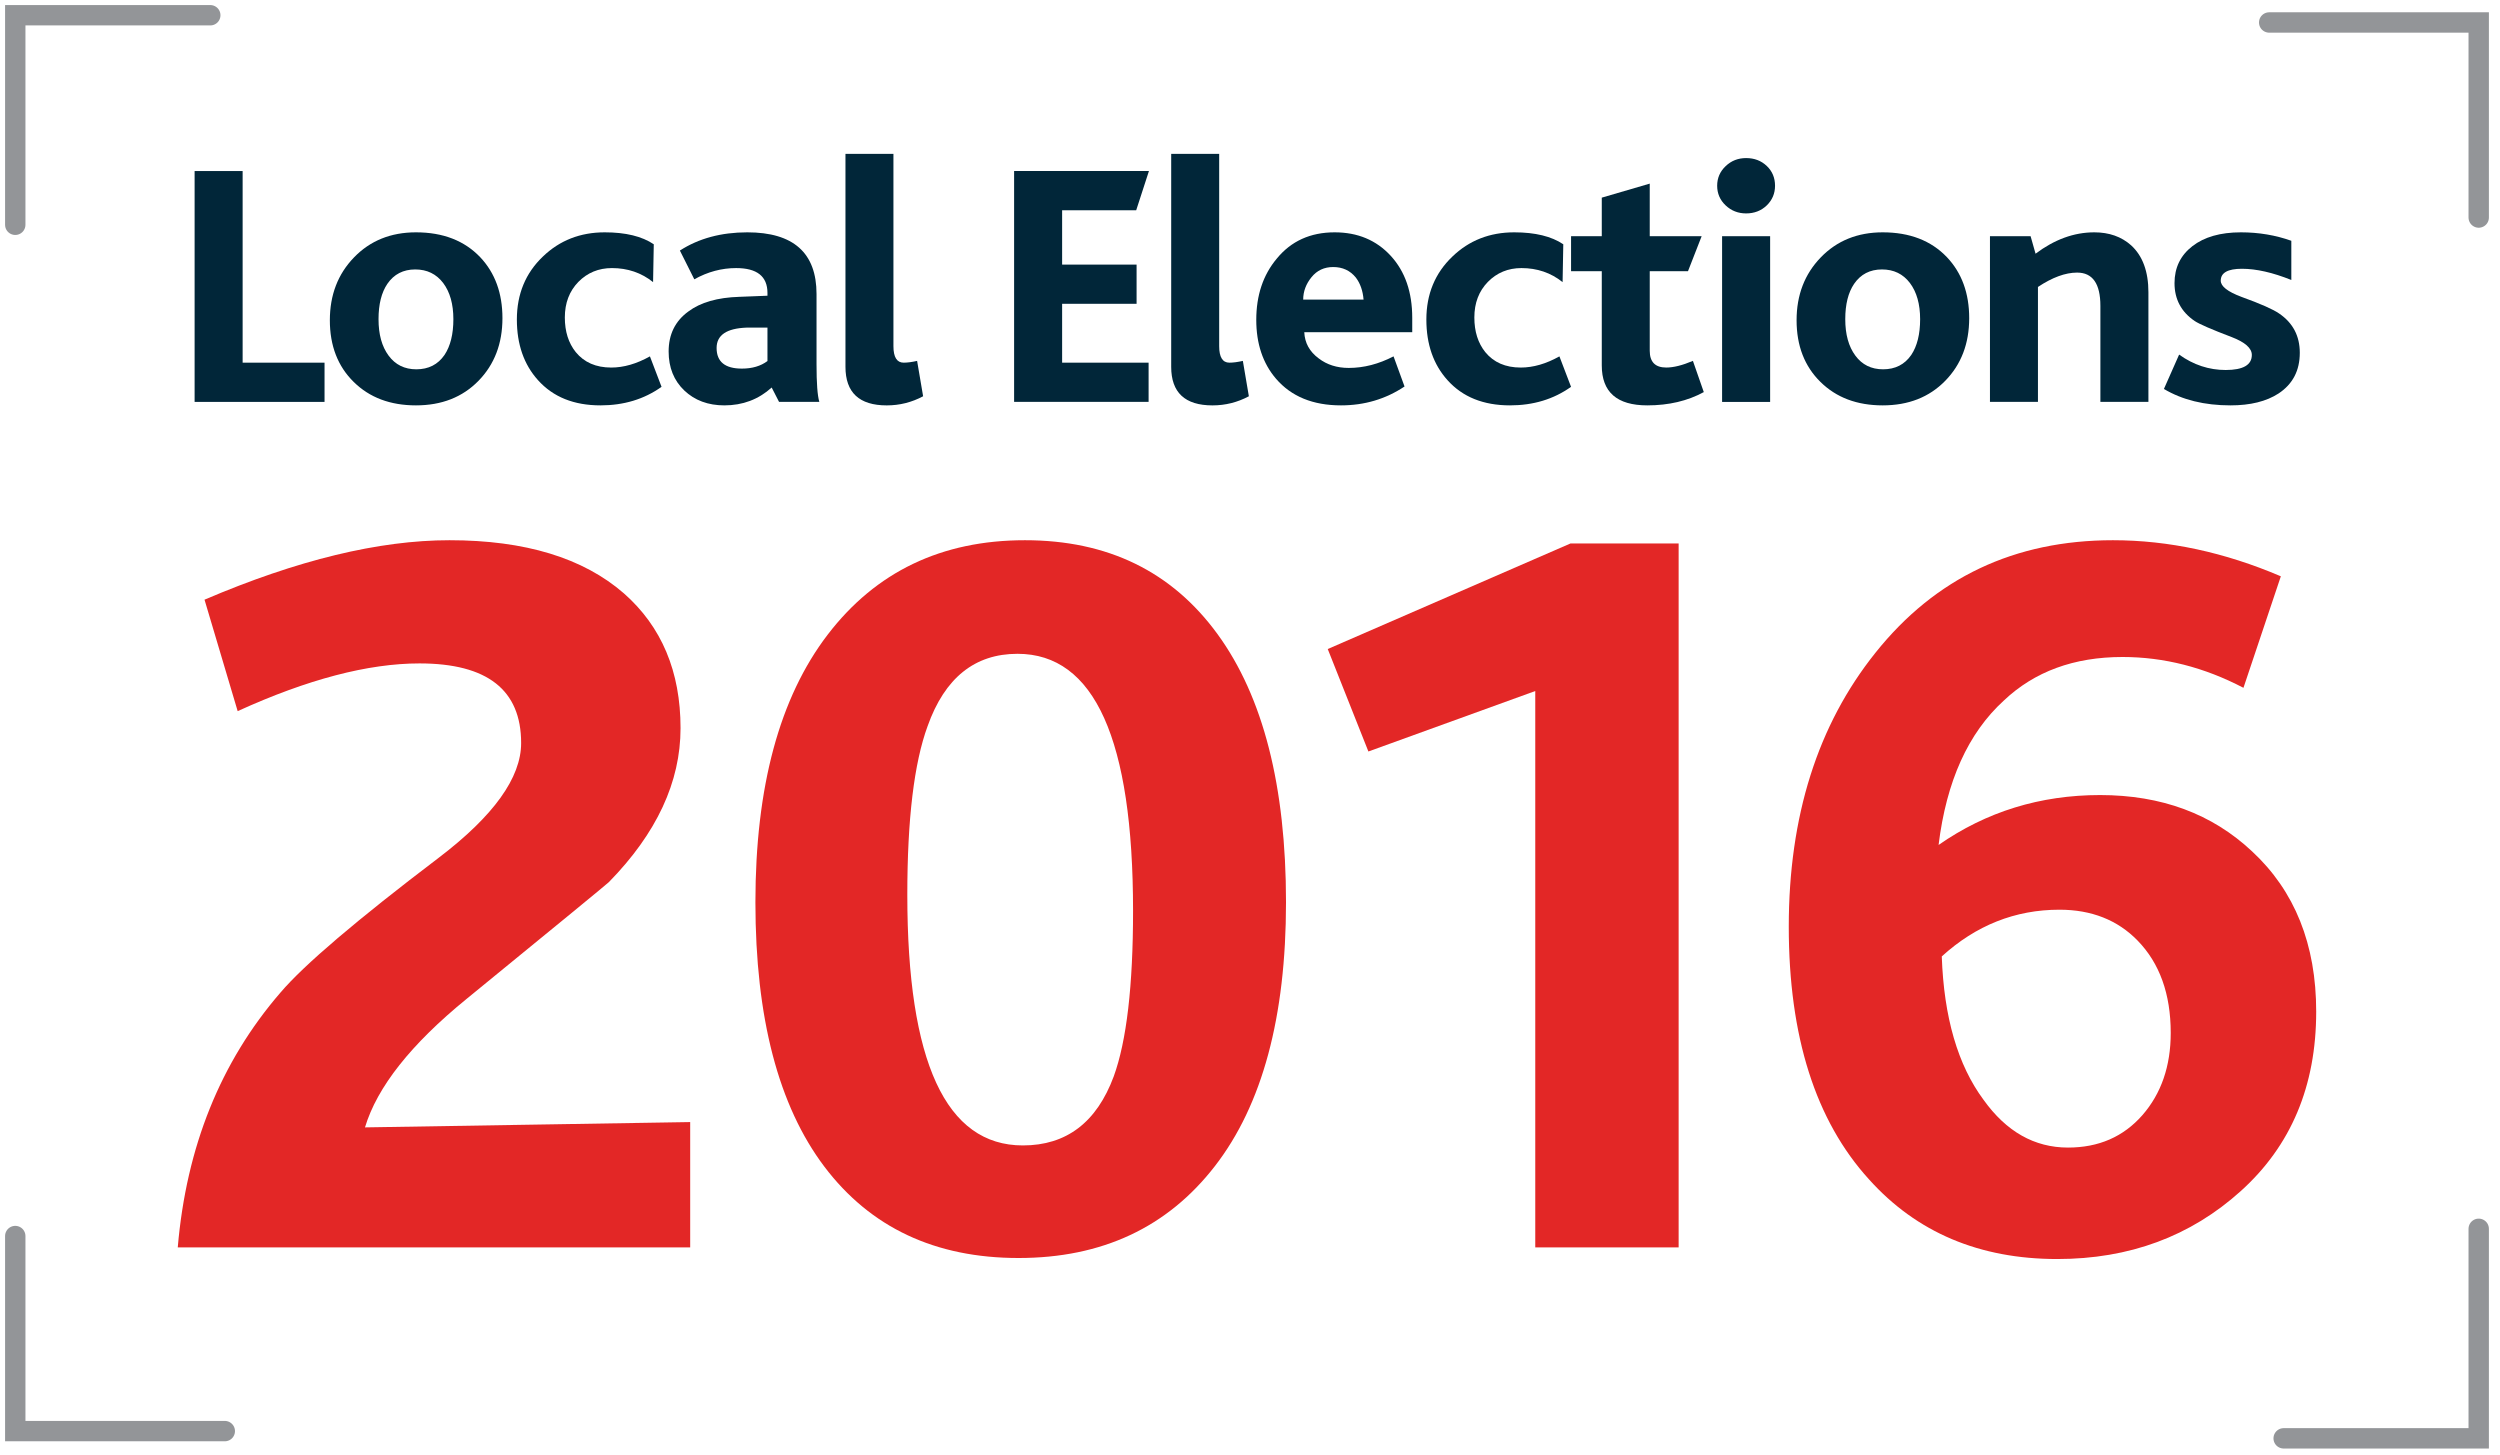 <?xml version="1.0" encoding="UTF-8" standalone="no"?>
<svg width="134px" height="78px" viewBox="0 0 134 78" version="1.1" xmlns="http://www.w3.org/2000/svg" xmlns:xlink="http://www.w3.org/1999/xlink">
    <!-- Generator: Sketch 3.8.3 (29802) - http://www.bohemiancoding.com/sketch -->
    <title>Page 1</title>
    
    
    <g id="Symbols" stroke="none" stroke-width="1" fill="none" fill-rule="evenodd">
        <g id="Footer" transform="translate(-32, -120)">
            <g id="Page-1" transform="translate(32, 120)">
                <polygon id="Fill-1" fill="#012639" points="17.395 21.542 10.431 21.542 10.431 9.168 13.005 9.168 13.005 19.439 17.395 19.439"></polygon>
                <g id="Group-38" transform="translate(0, 0.034)">
                    <path d="M26.931,17.02 C26.931,18.384 26.501,19.505 25.644,20.381 C24.786,21.257 23.67,21.694 22.295,21.694 C20.919,21.694 19.806,21.275 18.957,20.436 C18.105,19.598 17.68,18.497 17.68,17.131 C17.68,15.78 18.109,14.657 18.975,13.763 C19.838,12.869 20.946,12.419 22.295,12.419 C23.744,12.419 24.891,12.863 25.739,13.752 C26.532,14.591 26.931,15.68 26.931,17.02 M24.301,17.075 C24.301,16.264 24.117,15.614 23.753,15.132 C23.386,14.651 22.887,14.408 22.257,14.408 C21.613,14.408 21.114,14.667 20.763,15.179 C20.447,15.644 20.289,16.276 20.289,17.075 C20.289,17.89 20.468,18.54 20.829,19.027 C21.189,19.515 21.684,19.761 22.315,19.761 C22.969,19.761 23.473,19.505 23.826,18.991 C24.142,18.516 24.301,17.877 24.301,17.075" id="Fill-2" fill="#012639"></path>
                    <path d="M35.459,20.7 C34.526,21.365 33.435,21.694 32.185,21.694 C30.761,21.694 29.645,21.244 28.838,20.344 C28.081,19.505 27.704,18.421 27.704,17.094 C27.704,15.731 28.168,14.604 29.101,13.715 C29.998,12.852 31.101,12.419 32.413,12.419 C33.536,12.419 34.412,12.634 35.042,13.059 L35.005,15.087 C34.377,14.585 33.641,14.335 32.8,14.335 C32.085,14.335 31.484,14.584 31,15.076 C30.518,15.572 30.275,16.206 30.275,16.983 C30.275,17.733 30.47,18.352 30.861,18.84 C31.312,19.391 31.945,19.667 32.763,19.667 C33.431,19.667 34.121,19.467 34.836,19.068 L35.459,20.7 Z" id="Fill-4" fill="#012639"></path>
                    <path d="M43.916,21.507 L41.757,21.507 L41.362,20.737 C40.655,21.375 39.811,21.694 38.827,21.694 C37.956,21.694 37.239,21.428 36.68,20.898 C36.119,20.364 35.839,19.666 35.839,18.804 C35.839,17.89 36.189,17.176 36.893,16.664 C37.545,16.174 38.458,15.912 39.626,15.876 L41.136,15.817 L41.136,15.668 C41.136,14.778 40.576,14.335 39.457,14.335 C38.68,14.335 37.931,14.535 37.215,14.937 L36.442,13.396 C37.453,12.744 38.656,12.419 40.056,12.419 C42.527,12.419 43.766,13.52 43.766,15.725 L43.766,19.497 C43.766,20.499 43.815,21.17 43.916,21.507 M41.136,19.318 L41.136,17.526 L40.025,17.526 C38.948,17.564 38.41,17.928 38.41,18.617 C38.41,19.355 38.861,19.723 39.764,19.723 C40.315,19.723 40.772,19.59 41.136,19.318" id="Fill-6" fill="#012639"></path>
                    <path d="M49.479,21.206 C48.872,21.531 48.224,21.695 47.529,21.695 C46.055,21.695 45.317,21.006 45.317,19.629 L45.317,8.213 L47.888,8.213 L47.888,18.521 C47.888,19.11 48.073,19.405 48.436,19.405 C48.64,19.405 48.88,19.373 49.157,19.31 L49.479,21.206 Z" id="Fill-8" fill="#012639"></path>
                    <polygon id="Fill-10" fill="#012639" points="61.565 21.507 54.356 21.507 54.356 9.133 61.583 9.133 60.9 11.236 56.93 11.236 56.93 14.148 60.921 14.148 60.921 16.25 56.93 16.25 56.93 19.404 61.565 19.404"></polygon>
                    <path d="M66.939,21.206 C66.332,21.531 65.683,21.695 64.989,21.695 C63.515,21.695 62.776,21.006 62.776,19.629 L62.776,8.213 L65.348,8.213 L65.348,18.521 C65.348,19.11 65.532,19.405 65.896,19.405 C66.1,19.405 66.339,19.373 66.617,19.31 L66.939,21.206 Z" id="Fill-12" fill="#012639"></path>
                    <path d="M75.696,17.772 L69.909,17.772 C69.935,18.347 70.194,18.817 70.685,19.178 C71.125,19.515 71.66,19.687 72.293,19.687 C73.101,19.687 73.9,19.479 74.694,19.067 L75.283,20.682 C74.272,21.357 73.138,21.694 71.877,21.694 C70.376,21.694 69.216,21.22 68.395,20.267 C67.688,19.442 67.336,18.389 67.336,17.113 C67.336,15.799 67.7,14.705 68.434,13.829 C69.202,12.89 70.236,12.419 71.537,12.419 C72.771,12.419 73.773,12.839 74.543,13.677 C75.314,14.517 75.696,15.624 75.696,17.002 L75.696,17.772 Z M73.087,16.026 C73.048,15.548 72.91,15.155 72.671,14.841 C72.367,14.467 71.964,14.279 71.459,14.279 C70.98,14.279 70.592,14.459 70.297,14.823 C70.002,15.187 69.851,15.585 69.851,16.026 L73.087,16.026 Z" id="Fill-14" fill="#012639"></path>
                    <path d="M84.208,20.7 C83.274,21.365 82.185,21.694 80.935,21.694 C79.51,21.694 78.394,21.244 77.587,20.344 C76.831,19.505 76.453,18.421 76.453,17.094 C76.453,15.731 76.918,14.604 77.851,13.715 C78.748,12.852 79.85,12.419 81.162,12.419 C82.285,12.419 83.162,12.634 83.792,13.059 L83.755,15.087 C83.127,14.585 82.39,14.335 81.55,14.335 C80.834,14.335 80.234,14.584 79.75,15.076 C79.268,15.572 79.025,16.206 79.025,16.983 C79.025,17.733 79.22,18.352 79.611,18.84 C80.061,19.391 80.695,19.667 81.513,19.667 C82.181,19.667 82.871,19.467 83.585,19.068 L84.208,20.7 Z" id="Fill-16" fill="#012639"></path>
                    <path d="M91.323,20.982 C90.452,21.457 89.442,21.694 88.294,21.694 C86.669,21.694 85.855,20.982 85.855,19.555 L85.855,14.503 L84.209,14.503 L84.209,12.625 L85.855,12.625 L85.855,10.56 L88.426,9.808 L88.426,12.625 L91.209,12.625 L90.476,14.503 L88.426,14.503 L88.426,18.767 C88.426,19.368 88.721,19.666 89.31,19.666 C89.701,19.666 90.175,19.548 90.74,19.309 L91.323,20.982 Z" id="Fill-18" fill="#012639"></path>
                    <path d="M95.142,9.922 C95.142,10.335 94.994,10.687 94.699,10.975 C94.401,11.262 94.031,11.405 93.591,11.405 C93.164,11.405 92.797,11.262 92.494,10.975 C92.19,10.687 92.04,10.335 92.04,9.922 C92.04,9.51 92.19,9.16 92.494,8.872 C92.797,8.581 93.164,8.439 93.591,8.439 C94.031,8.439 94.401,8.578 94.699,8.862 C94.994,9.143 95.142,9.497 95.142,9.922 L95.142,9.922 Z M92.304,21.508 L94.879,21.508 L94.879,12.627 L92.304,12.627 L92.304,21.508 Z" id="Fill-20" fill="#012639"></path>
                    <path d="M105.549,17.02 C105.549,18.384 105.119,19.505 104.261,20.381 C103.404,21.257 102.288,21.694 100.913,21.694 C99.537,21.694 98.424,21.275 97.575,20.436 C96.723,19.598 96.297,18.497 96.297,17.131 C96.297,15.78 96.727,14.657 97.593,13.763 C98.456,12.869 99.564,12.419 100.913,12.419 C102.361,12.419 103.509,12.863 104.356,13.752 C105.15,14.591 105.549,15.68 105.549,17.02 M102.919,17.075 C102.919,16.264 102.734,15.614 102.37,15.132 C102.004,14.651 101.505,14.408 100.874,14.408 C100.23,14.408 99.732,14.667 99.381,15.179 C99.065,15.644 98.906,16.276 98.906,17.075 C98.906,17.89 99.086,18.54 99.447,19.027 C99.806,19.515 100.302,19.761 100.933,19.761 C101.586,19.761 102.09,19.505 102.444,18.991 C102.76,18.516 102.919,17.877 102.919,17.075" id="Fill-22" fill="#012639"></path>
                    <path d="M115.155,21.507 L112.581,21.507 L112.581,16.363 C112.581,15.173 112.166,14.577 111.333,14.577 C110.703,14.577 110.003,14.836 109.234,15.347 L109.234,21.507 L106.662,21.507 L106.662,12.626 L108.84,12.626 L109.106,13.565 C110.117,12.803 111.167,12.419 112.254,12.419 C113.05,12.419 113.707,12.651 114.227,13.114 C114.844,13.677 115.155,14.517 115.155,15.63 L115.155,21.507 Z" id="Fill-24" fill="#012639"></path>
                    <path d="M123.269,18.877 C123.269,19.83 122.889,20.555 122.132,21.056 C121.475,21.483 120.615,21.694 119.552,21.694 C118.162,21.694 116.973,21.402 115.986,20.814 L116.801,18.972 C117.569,19.524 118.402,19.798 119.296,19.798 C120.23,19.798 120.698,19.529 120.698,18.991 C120.698,18.629 120.338,18.31 119.618,18.033 C118.535,17.622 117.872,17.332 117.632,17.17 C116.915,16.683 116.554,16.005 116.554,15.142 C116.554,14.317 116.873,13.656 117.511,13.161 C118.146,12.668 119.014,12.419 120.112,12.419 C121.069,12.419 121.971,12.571 122.815,12.872 L122.815,14.973 C121.818,14.573 120.937,14.372 120.168,14.372 C119.41,14.372 119.032,14.585 119.032,15.01 C119.032,15.311 119.399,15.599 120.136,15.876 C121.172,16.25 121.849,16.551 122.167,16.774 C122.902,17.276 123.269,17.977 123.269,18.877" id="Fill-26" fill="#012639"></path>
                    <path d="M36.994,66.825 L9.528,66.825 C9.988,61.439 11.821,56.885 15.034,53.166 C16.295,51.686 19.122,49.278 23.52,45.938 C26.461,43.699 27.933,41.652 27.933,39.792 C27.933,36.946 26.118,35.525 22.486,35.525 C19.735,35.525 16.485,36.376 12.739,38.083 L10.962,32.109 C15.931,29.985 20.307,28.922 24.092,28.922 C28.144,28.922 31.259,29.871 33.439,31.769 C35.463,33.551 36.477,35.959 36.477,38.995 C36.477,41.88 35.198,44.629 32.636,47.247 C32.52,47.36 29.98,49.447 25.01,53.506 C22.029,55.935 20.213,58.231 19.563,60.394 L36.994,60.109 L36.994,66.825 Z" id="Fill-28" fill="#E32726"></path>
                    <path d="M68.93,48.329 C68.93,54.475 67.659,59.191 65.119,62.469 C62.576,65.754 59.067,67.395 54.596,67.395 C50.123,67.395 46.654,65.761 44.187,62.499 C41.724,59.236 40.49,54.514 40.49,48.329 C40.49,42.146 41.779,37.363 44.361,33.987 C46.942,30.61 50.469,28.922 54.939,28.922 C59.374,28.922 62.814,30.599 65.261,33.957 C67.707,37.316 68.93,42.106 68.93,48.329 M60.732,48.785 C60.732,39.603 58.667,35.01 54.538,35.01 C52.246,35.01 50.639,36.302 49.721,38.883 C48.996,40.855 48.632,43.87 48.632,47.93 C48.632,56.886 50.698,61.361 54.825,61.361 C57.156,61.361 58.782,60.13 59.697,57.66 C60.386,55.764 60.732,52.805 60.732,48.785" id="Fill-30" fill="#E32726"></path>
                    <polygon id="Fill-32" fill="#E32726" points="89.975 66.825 82.29 66.825 82.29 37.005 73.346 40.246 71.167 34.754 84.182 29.094 89.975 29.094"></polygon>
                    <path d="M124.148,54.19 C124.148,58.175 122.8,61.38 120.104,63.809 C117.411,66.237 114.131,67.45 110.27,67.45 C106.105,67.45 102.738,66.029 100.18,63.182 C97.314,60.032 95.878,55.52 95.878,49.637 C95.878,43.718 97.426,38.825 100.523,34.955 C103.733,30.932 107.977,28.922 113.254,28.922 C116.234,28.922 119.237,29.568 122.253,30.856 L120.249,36.833 C118.146,35.732 115.987,35.181 113.767,35.181 C111.17,35.181 109.047,35.96 107.405,37.516 C105.493,39.259 104.327,41.84 103.908,45.256 C106.466,43.472 109.355,42.581 112.565,42.581 C115.852,42.581 118.566,43.586 120.707,45.596 C123,47.721 124.148,50.586 124.148,54.19 M116.351,55.329 C116.351,53.243 115.756,51.591 114.573,50.378 C113.501,49.279 112.106,48.726 110.386,48.726 C108.015,48.726 105.912,49.563 104.079,51.23 C104.193,54.495 104.939,57.055 106.316,58.913 C107.537,60.621 109.047,61.476 110.845,61.476 C112.488,61.476 113.815,60.898 114.831,59.74 C115.842,58.582 116.351,57.113 116.351,55.329" id="Fill-34" fill="#E32726"></path>
                    <path d="M0.818,12.014 L0.818,0.783 L11.271,0.783 M121.628,1.171 L132.859,1.171 L132.859,11.626 M132.859,65.83 L132.859,77.061 L122.404,77.061 M12.049,76.673 L0.818,76.673 L0.818,66.218" id="Stroke-36" stroke="#939598" stroke-width="1.092" stroke-linecap="round"></path>
                </g>
            </g>
        </g>
    </g>
</svg>